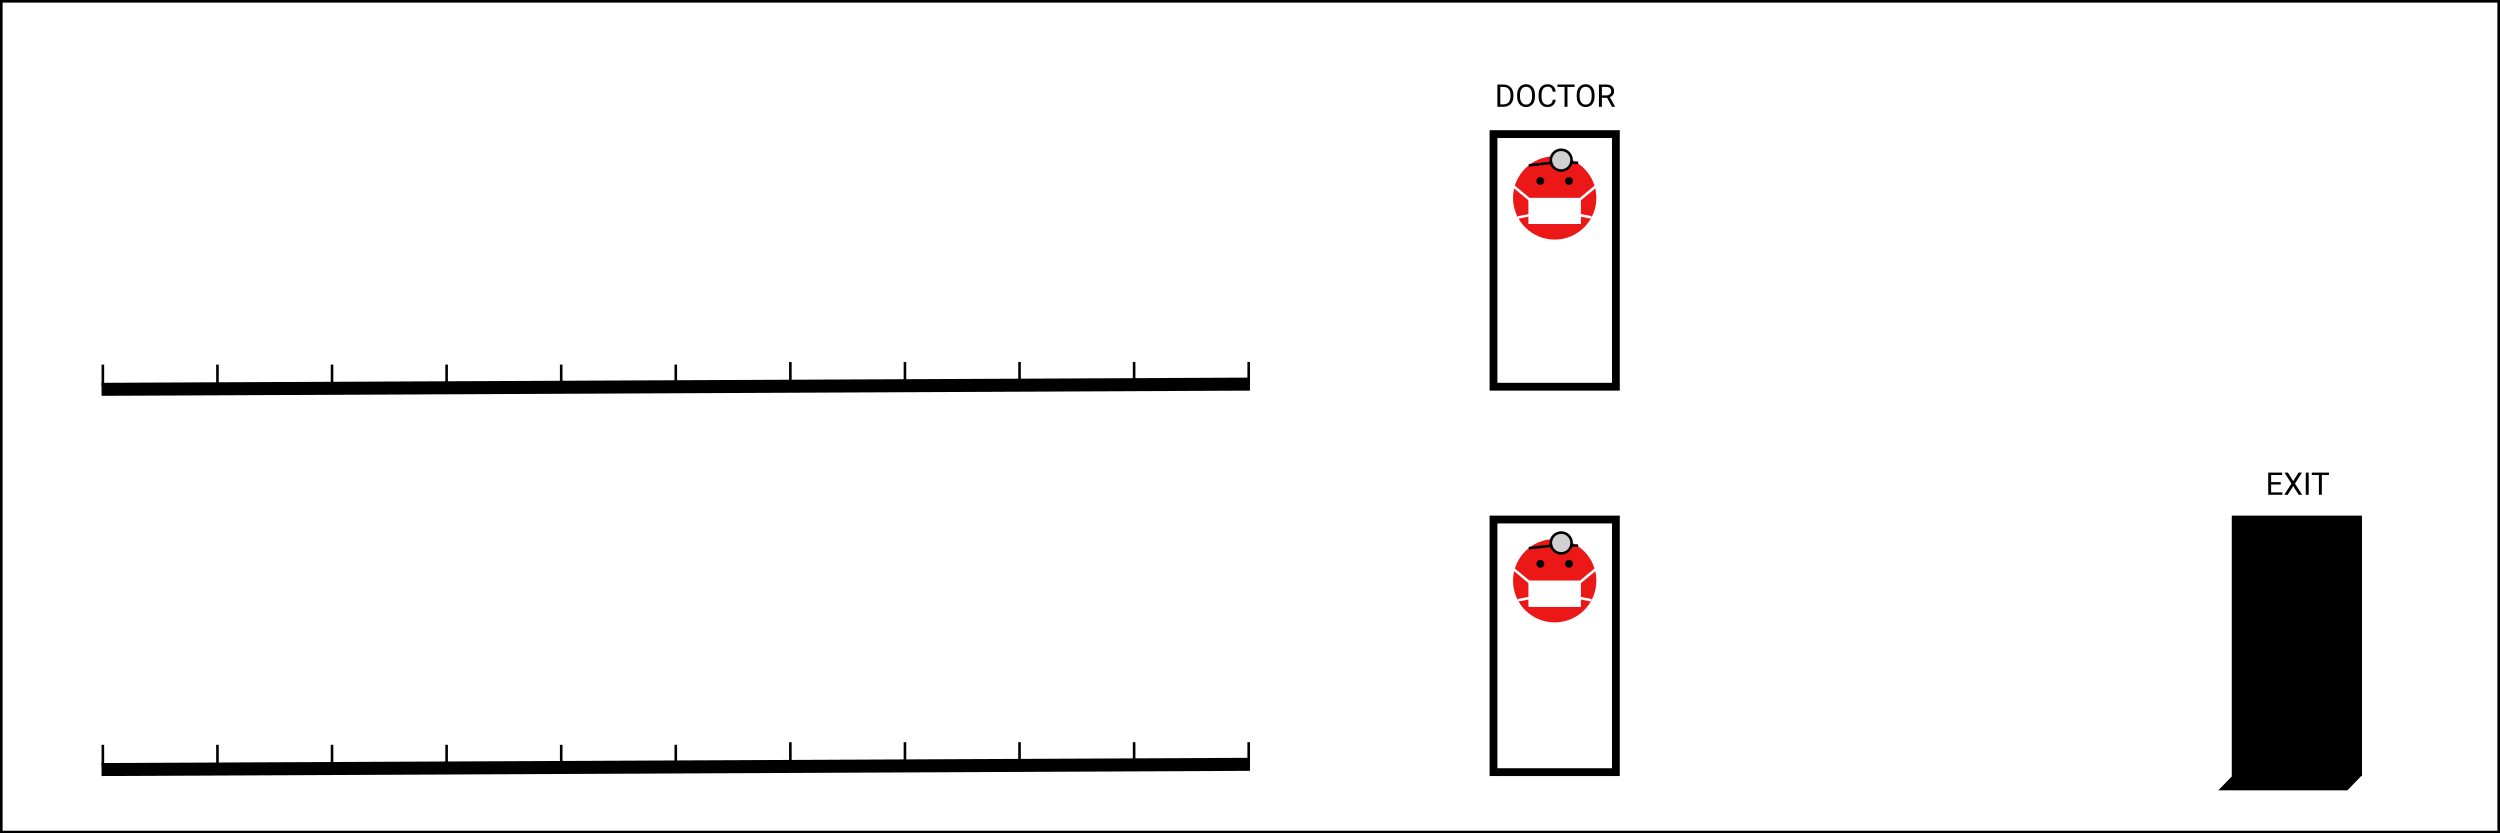 <svg width="960" height="320" viewBox="0 0 960 320" fill="none" xmlns="http://www.w3.org/2000/svg">
<rect x="0" y="0" width="960" height="320" fill="#333333" stroke="none"/>
<rect x="0.5" y="0.5" width="959" height="319" fill="white"/>
<rect x="573.5" y="199.5" width="47" height="97" stroke="black" stroke-width="3"/>
<rect x="573.5" y="51.5" width="47" height="97" stroke="black" stroke-width="3"/>
<line x1="38.989" y1="149.5" x2="479.989" y2="147.5" stroke="black" stroke-width="5"/>
<path d="M574.99 41V32.469H577.398C578.141 32.469 578.797 32.633 579.367 32.961C579.938 33.289 580.377 33.756 580.686 34.361C580.998 34.967 581.156 35.662 581.16 36.447V36.992C581.16 37.797 581.004 38.502 580.691 39.107C580.383 39.713 579.939 40.178 579.361 40.502C578.787 40.826 578.117 40.992 577.352 41H574.99ZM576.115 33.395V40.08H577.299C578.166 40.08 578.84 39.81 579.32 39.272C579.805 38.732 580.047 37.965 580.047 36.969V36.471C580.047 35.502 579.818 34.75 579.361 34.215C578.908 33.676 578.264 33.402 577.428 33.395H576.115ZM589.428 37.01C589.428 37.846 589.287 38.576 589.006 39.201C588.725 39.822 588.326 40.297 587.811 40.625C587.295 40.953 586.693 41.117 586.006 41.117C585.334 41.117 584.738 40.953 584.219 40.625C583.699 40.293 583.295 39.822 583.006 39.213C582.721 38.6 582.574 37.891 582.566 37.086V36.471C582.566 35.65 582.709 34.926 582.994 34.297C583.279 33.668 583.682 33.188 584.201 32.855C584.725 32.52 585.322 32.352 585.994 32.352C586.678 32.352 587.279 32.518 587.799 32.85C588.322 33.178 588.725 33.656 589.006 34.285C589.287 34.91 589.428 35.639 589.428 36.471V37.01ZM588.309 36.459C588.309 35.447 588.105 34.672 587.699 34.133C587.293 33.59 586.725 33.318 585.994 33.318C585.283 33.318 584.723 33.59 584.312 34.133C583.906 34.672 583.697 35.422 583.686 36.383V37.01C583.686 37.99 583.891 38.762 584.301 39.324C584.715 39.883 585.283 40.162 586.006 40.162C586.732 40.162 587.295 39.898 587.693 39.371C588.092 38.84 588.297 38.08 588.309 37.092V36.459ZM597.391 38.293C597.285 39.195 596.951 39.893 596.389 40.385C595.83 40.873 595.086 41.117 594.156 41.117C593.148 41.117 592.34 40.756 591.73 40.033C591.125 39.31 590.822 38.344 590.822 37.133V36.312C590.822 35.52 590.963 34.822 591.244 34.221C591.529 33.619 591.932 33.158 592.451 32.838C592.971 32.514 593.572 32.352 594.256 32.352C595.162 32.352 595.889 32.605 596.436 33.113C596.982 33.617 597.301 34.316 597.391 35.211H596.26C596.162 34.531 595.949 34.039 595.621 33.734C595.297 33.43 594.842 33.277 594.256 33.277C593.537 33.277 592.973 33.543 592.562 34.074C592.156 34.605 591.953 35.361 591.953 36.342V37.168C591.953 38.094 592.146 38.83 592.533 39.377C592.92 39.924 593.461 40.197 594.156 40.197C594.781 40.197 595.26 40.057 595.592 39.775C595.928 39.49 596.15 38.996 596.26 38.293H597.391ZM604.65 33.395H601.908V41H600.789V33.395H598.053V32.469H604.65V33.395ZM612.314 37.01C612.314 37.846 612.174 38.576 611.893 39.201C611.611 39.822 611.213 40.297 610.697 40.625C610.182 40.953 609.58 41.117 608.893 41.117C608.221 41.117 607.625 40.953 607.105 40.625C606.586 40.293 606.182 39.822 605.893 39.213C605.607 38.6 605.461 37.891 605.453 37.086V36.471C605.453 35.65 605.596 34.926 605.881 34.297C606.166 33.668 606.568 33.188 607.088 32.855C607.611 32.52 608.209 32.352 608.881 32.352C609.564 32.352 610.166 32.518 610.686 32.85C611.209 33.178 611.611 33.656 611.893 34.285C612.174 34.91 612.314 35.639 612.314 36.471V37.01ZM611.195 36.459C611.195 35.447 610.992 34.672 610.586 34.133C610.18 33.59 609.611 33.318 608.881 33.318C608.17 33.318 607.609 33.59 607.199 34.133C606.793 34.672 606.584 35.422 606.572 36.383V37.01C606.572 37.99 606.777 38.762 607.188 39.324C607.602 39.883 608.17 40.162 608.893 40.162C609.619 40.162 610.182 39.898 610.58 39.371C610.979 38.84 611.184 38.08 611.195 37.092V36.459ZM617.131 37.549H615.127V41H613.996V32.469H616.82C617.781 32.469 618.52 32.688 619.035 33.125C619.555 33.562 619.814 34.199 619.814 35.035C619.814 35.566 619.67 36.029 619.381 36.424C619.096 36.818 618.697 37.113 618.186 37.309L620.189 40.93V41H618.982L617.131 37.549ZM615.127 36.629H616.855C617.414 36.629 617.857 36.484 618.186 36.195C618.518 35.906 618.684 35.52 618.684 35.035C618.684 34.508 618.525 34.103 618.209 33.822C617.896 33.541 617.443 33.398 616.85 33.395H615.127V36.629Z" fill="black"/>
<path d="M875.812 186.057H872.115V189.08H876.41V190H870.99V181.469H876.352V182.395H872.115V185.137H875.812V186.057ZM880.594 184.738L882.639 181.469H883.963L881.268 185.699L884.027 190H882.691L880.594 186.672L878.484 190H877.154L879.92 185.699L877.219 181.469H878.537L880.594 184.738ZM886.541 190H885.416V181.469H886.541V190ZM894.322 182.395H891.58V190H890.461V182.395H887.725V181.469H894.322V182.395Z" fill="black"/>
<circle cx="597" cy="223" r="16" fill="#EC1818"/>
<circle cx="591.5" cy="216.5" r="1.5" fill="black"/>
<circle cx="602.5" cy="216.5" r="1.5" fill="black"/>
<rect x="587" y="223" width="20" height="10" fill="white"/>
<rect x="587" y="223" width="20" height="10" fill="white"/>
<line x1="606.68" y1="223.616" x2="612.68" y2="218.616" stroke="white"/>
<line x1="581.32" y1="218.616" x2="587.32" y2="223.616" stroke="white"/>
<line x1="606.098" y1="229.51" x2="611.098" y2="230.51" stroke="white"/>
<line x1="582.902" y1="230.51" x2="587.902" y2="229.51" stroke="white"/>
<circle cx="599.5" cy="208.5" r="4" fill="#D0D0D0" stroke="black"/>
<line x1="596.055" y1="209.497" x2="587.055" y2="210.497" stroke="black"/>
<line x1="603" y1="209.5" x2="606" y2="209.5" stroke="black"/>
<circle cx="597" cy="76" r="16" fill="#EC1818"/>
<circle cx="591.5" cy="69.5" r="1.5" fill="black"/>
<circle cx="602.5" cy="69.5" r="1.5" fill="black"/>
<rect x="587" y="76" width="20" height="10" fill="white"/>
<rect x="587" y="76" width="20" height="10" fill="white"/>
<line x1="606.68" y1="76.616" x2="612.68" y2="71.616" stroke="white"/>
<line x1="581.32" y1="71.616" x2="587.32" y2="76.616" stroke="white"/>
<line x1="606.098" y1="82.51" x2="611.098" y2="83.51" stroke="white"/>
<line x1="582.902" y1="83.51" x2="587.902" y2="82.51" stroke="white"/>
<circle cx="599.5" cy="61.5" r="4" fill="#D0D0D0" stroke="black"/>
<line x1="596.055" y1="62.497" x2="587.055" y2="63.497" stroke="black"/>
<line x1="603" y1="62.5" x2="606" y2="62.5" stroke="black"/>
<rect x="857" y="198" width="50" height="100" fill="black"/>
<path d="M853 303L857.818 298H906L901.182 303H853Z" fill="black" stroke="black"/>
<line x1="479.5" y1="147" x2="479.5" y2="139" stroke="black"/>
<line x1="435.5" y1="147" x2="435.5" y2="139" stroke="black"/>
<line x1="391.5" y1="147" x2="391.5" y2="139" stroke="black"/>
<line x1="347.5" y1="147" x2="347.5" y2="139" stroke="black"/>
<line x1="303.5" y1="147" x2="303.5" y2="139" stroke="black"/>
<line x1="259.5" y1="148" x2="259.5" y2="140" stroke="black"/>
<line x1="215.5" y1="148" x2="215.5" y2="140" stroke="black"/>
<line x1="171.5" y1="148" x2="171.5" y2="140" stroke="black"/>
<line x1="127.5" y1="148" x2="127.5" y2="140" stroke="black"/>
<line x1="83.5" y1="148" x2="83.5" y2="140" stroke="black"/>
<line x1="39.5" y1="148" x2="39.5" y2="140" stroke="black"/>
<line x1="38.989" y1="295.5" x2="479.989" y2="293.5" stroke="black" stroke-width="5"/>
<line x1="479.5" y1="293" x2="479.5" y2="285" stroke="black"/>
<line x1="435.5" y1="293" x2="435.5" y2="285" stroke="black"/>
<line x1="391.5" y1="293" x2="391.5" y2="285" stroke="black"/>
<line x1="347.5" y1="293" x2="347.5" y2="285" stroke="black"/>
<line x1="303.5" y1="293" x2="303.5" y2="285" stroke="black"/>
<line x1="259.5" y1="294" x2="259.5" y2="286" stroke="black"/>
<line x1="215.5" y1="294" x2="215.5" y2="286" stroke="black"/>
<line x1="171.5" y1="294" x2="171.5" y2="286" stroke="black"/>
<line x1="127.5" y1="294" x2="127.5" y2="286" stroke="black"/>
<line x1="83.5" y1="294" x2="83.5" y2="286" stroke="black"/>
<line x1="39.5" y1="294" x2="39.5" y2="286" stroke="black"/>
<rect x="0.5" y="0.5" width="959" height="319" stroke="black"/>
</svg>
